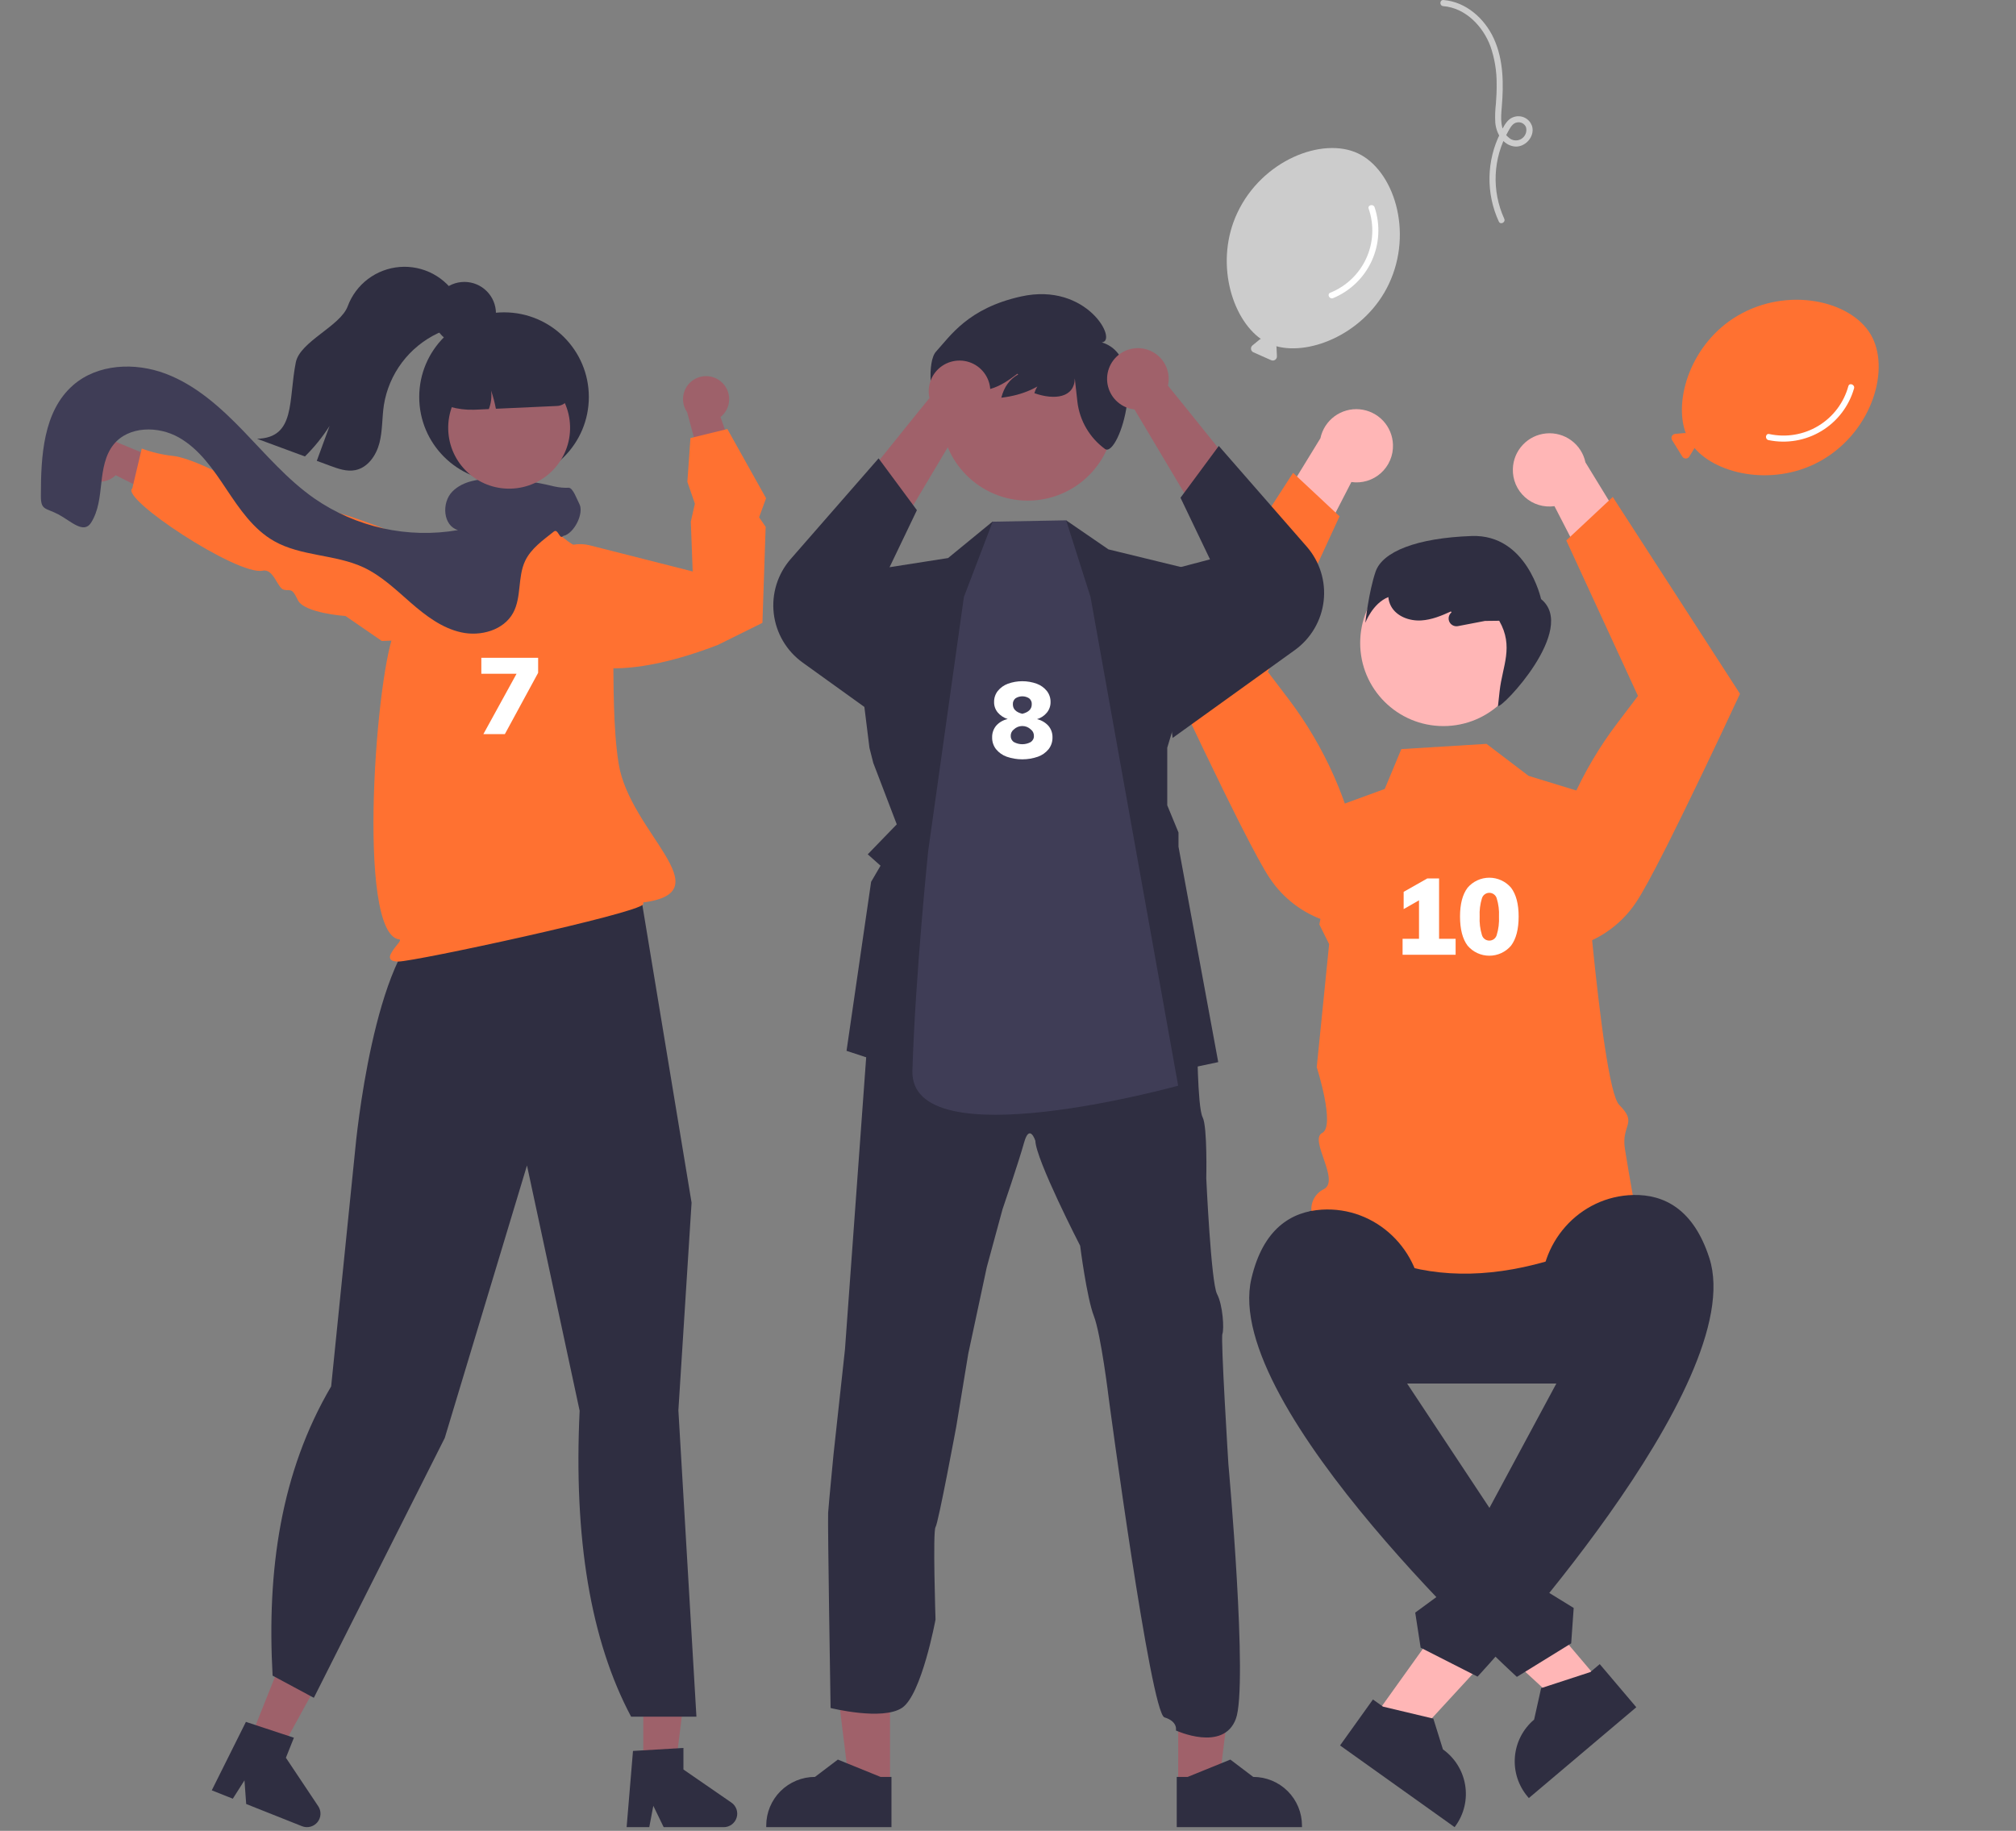 <svg width="120" height="109" viewBox="0 0 120 109" fill="none" xmlns="http://www.w3.org/2000/svg">
<rect x="0" y="0" width="120" height="109" fill="#808080" stroke="none"/>
<g clip-path="url(#clip0_83_3222)">
<path d="M81.769 102.252L83.885 103.761L90.719 96.334L87.597 94.108L81.769 102.252Z" fill="#FFB6B6"/>
<path d="M81.723 101.178L82.319 101.603L85.318 102.317L85.889 104.149L85.889 104.149C86.593 104.651 87.068 105.412 87.21 106.264C87.353 107.116 87.15 107.99 86.647 108.692L86.585 108.779L79.765 103.915L81.723 101.178Z" fill="#2F2E41"/>
<path d="M96.103 82.368H80.572C79.123 82.367 77.734 81.792 76.711 80.769C75.687 79.747 75.112 78.36 75.112 76.914C75.112 75.468 75.687 74.082 76.711 73.059C77.734 72.036 79.123 71.461 80.572 71.461H96.103C97.551 71.461 98.941 72.035 99.965 73.058C100.99 74.081 101.565 75.468 101.565 76.914C101.565 78.361 100.99 79.748 99.965 80.771C98.941 81.793 97.551 82.368 96.103 82.368Z" fill="#2F2E41"/>
<path d="M88.483 44.286L90.988 46.191L94.009 47.118C94.009 47.118 95.258 64.657 96.383 65.781C97.509 66.904 96.494 66.935 96.72 68.394C96.946 69.854 97.496 72.846 97.496 72.846C89.899 76.86 83.35 76.968 78.09 72.27C78.022 71.98 78.057 71.675 78.187 71.406C78.317 71.138 78.535 70.922 78.805 70.794C79.784 70.275 77.902 67.854 78.702 67.45C79.502 67.045 78.377 63.534 78.377 63.534L79.115 56.208L78.532 55.037L79.955 47.872L82.425 46.971L83.412 44.598L88.483 44.286Z" fill="#FF7131"/>
<path d="M90.052 27.911C90.041 28.227 90.099 28.543 90.223 28.835C90.347 29.126 90.534 29.387 90.77 29.599C91.006 29.811 91.286 29.969 91.59 30.061C91.893 30.154 92.214 30.178 92.528 30.134L96.058 36.985L98.025 33.496L94.371 27.525C94.261 27.003 93.963 26.539 93.533 26.222C93.104 25.904 92.572 25.755 92.04 25.803C91.508 25.85 91.011 26.091 90.645 26.48C90.278 26.868 90.067 27.377 90.052 27.911Z" fill="#FFB6B6"/>
<path d="M95.998 29.587L103.57 41.304L103.545 41.358C103.517 41.419 101.802 45.117 100.14 48.503C99.885 49.025 99.63 49.539 99.383 50.031C99.276 50.244 99.171 50.452 99.068 50.656C98.37 52.029 97.76 53.164 97.396 53.704C96.591 54.923 95.393 55.831 94 56.276L93.965 56.285L93.931 56.271C93.25 55.984 92.687 55.474 92.335 54.824C91.983 54.175 91.863 53.425 91.996 52.699C92.652 49.195 94.116 45.891 96.271 43.049L97.498 41.433L93.232 32.174L95.998 29.587Z" fill="#FF7131"/>
<path d="M82.915 26.475C82.926 26.792 82.868 27.108 82.743 27.399C82.619 27.691 82.433 27.952 82.197 28.164C81.961 28.376 81.681 28.534 81.377 28.626C81.073 28.718 80.753 28.743 80.439 28.698L76.908 35.55L74.941 32.06L78.596 26.09C78.706 25.567 79.004 25.104 79.433 24.786C79.863 24.469 80.394 24.32 80.927 24.367C81.459 24.415 81.956 24.656 82.322 25.044C82.688 25.433 82.899 25.942 82.915 26.475Z" fill="#FFB6B6"/>
<path d="M76.969 28.151L69.396 39.868L69.421 39.922C69.45 39.984 71.165 43.681 72.826 47.068C73.082 47.589 73.337 48.104 73.584 48.596C73.69 48.809 73.795 49.017 73.899 49.22C74.597 50.594 75.207 51.729 75.57 52.268C76.375 53.487 77.574 54.395 78.967 54.84L79.002 54.849L79.035 54.836C79.717 54.549 80.28 54.038 80.632 53.389C80.984 52.739 81.103 51.99 80.971 51.263C80.314 47.759 78.851 44.456 76.696 41.613L75.468 39.998L79.735 30.738L76.969 28.151Z" fill="#FF7131"/>
<path d="M85.918 43.227C88.655 43.227 90.873 41.012 90.873 38.279C90.873 35.547 88.655 33.332 85.918 33.332C83.181 33.332 80.963 35.547 80.963 38.279C80.963 41.012 83.181 43.227 85.918 43.227Z" fill="#FFB6B6"/>
<path d="M81.882 34.029C82.29 32.846 84.318 32.025 87.607 31.911C90.895 31.797 91.73 35.666 91.73 35.666C93.925 37.444 89.385 42.204 89.166 42.032L89.264 41.138C89.428 39.657 90.123 38.501 89.239 36.957L88.391 36.967L86.781 37.276C86.681 37.295 86.577 37.281 86.486 37.235C86.394 37.19 86.32 37.116 86.275 37.024C86.23 36.932 86.217 36.829 86.237 36.729C86.257 36.629 86.309 36.538 86.386 36.471L86.4 36.458L86.364 36.401C85.797 36.661 85.213 36.901 84.593 36.938C83.895 36.979 83.133 36.702 82.799 36.089C82.71 35.921 82.656 35.736 82.639 35.547C81.698 35.922 81.269 37.079 81.269 37.079C81.269 37.079 81.475 35.213 81.882 34.029Z" fill="#2F2E41"/>
<path d="M95.265 100.148L93.281 101.825L85.858 94.984L88.786 92.509L95.265 100.148Z" fill="#FFB6B6"/>
<path d="M97.399 101.64L91.003 107.047L90.934 106.966C90.375 106.307 90.101 105.453 90.173 104.593C90.244 103.732 90.655 102.935 91.316 102.376L91.316 102.376L91.734 100.503L94.664 99.546L95.223 99.073L97.399 101.64Z" fill="#2F2E41"/>
<path d="M83.005 81.232L84.645 77.682C84.626 74.444 81.911 71.814 78.674 72.017C76.871 72.13 75.183 73.137 74.486 76.129C72.693 83.822 90.29 99.832 90.29 99.832L93.523 97.837L93.672 95.729L91.861 94.615L91.86 92.817L90.133 92L83.005 81.232Z" fill="#2F2E41"/>
<path d="M93.777 80.254L91.751 77.279C91.502 74.05 93.992 71.207 97.234 71.143C99.04 71.108 100.805 71.973 101.747 74.897C104.168 82.417 87.949 99.817 87.949 99.817L84.562 98.094L84.24 96.006L85.953 94.747L85.807 92.955L87.46 91.999L93.777 80.254Z" fill="#2F2E41"/>
<path d="M86.644 55.89V56.841H83.487V55.89H84.465V53.6L83.551 54.123V53.096L84.957 52.298H85.659V55.89L86.644 55.89Z" fill="white"/>
<path d="M87.356 56.299C87.056 55.899 86.906 55.32 86.906 54.563C86.906 53.819 87.056 53.248 87.356 52.85C87.516 52.663 87.714 52.513 87.938 52.41C88.161 52.307 88.404 52.254 88.65 52.254C88.896 52.254 89.139 52.307 89.363 52.41C89.586 52.513 89.785 52.663 89.944 52.85C90.245 53.248 90.395 53.819 90.395 54.563C90.395 55.32 90.245 55.899 89.944 56.299C89.785 56.486 89.587 56.638 89.364 56.741C89.14 56.845 88.897 56.898 88.65 56.898C88.404 56.898 88.16 56.845 87.937 56.741C87.713 56.638 87.515 56.486 87.356 56.299ZM89.091 55.664C89.199 55.307 89.244 54.935 89.225 54.563C89.244 54.199 89.198 53.834 89.091 53.485C89.064 53.389 89.006 53.305 88.926 53.246C88.847 53.186 88.75 53.153 88.65 53.153C88.55 53.153 88.454 53.186 88.374 53.246C88.294 53.305 88.237 53.389 88.209 53.485C88.102 53.834 88.056 54.199 88.075 54.563C88.056 54.935 88.101 55.307 88.209 55.664C88.236 55.76 88.293 55.845 88.373 55.906C88.453 55.966 88.55 55.999 88.65 55.999C88.75 55.999 88.847 55.966 88.927 55.906C89.007 55.845 89.064 55.76 89.091 55.664Z" fill="white"/>
<path d="M52.978 106.254L50.554 106.254L49.401 96.919L52.978 96.92L52.978 106.254Z" fill="#A0616A"/>
<path d="M53.063 108.779L45.609 108.778V108.684C45.609 107.916 45.915 107.179 46.459 106.636C47.003 106.093 47.741 105.788 48.511 105.788H48.511L49.872 104.756L52.413 105.788L53.063 105.788L53.063 108.779Z" fill="#2F2E41"/>
<path d="M70.13 106.254L72.554 106.254L73.707 96.919L70.129 96.92L70.13 106.254Z" fill="#A0616A"/>
<path d="M70.044 108.779L77.499 108.778V108.684C77.498 107.916 77.193 107.179 76.649 106.636C76.105 106.093 75.367 105.788 74.597 105.788H74.597L73.235 104.756L70.695 105.788L70.044 105.788L70.044 108.779Z" fill="#2F2E41"/>
<path d="M49.294 90.06C49.33 89.527 49.615 86.582 49.615 86.582L50.296 80.335L51.498 63.776L51.577 62.692L57.871 61.486L62.173 59.426L67.287 61.058L71.269 62.549C71.269 62.549 71.275 63.187 71.306 63.958C71.347 64.967 71.419 66.204 71.589 66.526C71.874 67.094 71.802 70.145 71.802 70.145C71.802 70.145 72.085 76.353 72.441 77.034C72.797 77.714 72.869 79.132 72.762 79.416C72.654 79.7 73.118 87.155 73.118 87.155C73.118 87.155 74.308 100.348 73.561 102.337C72.815 104.326 69.994 103.023 69.994 103.023C69.994 103.023 70.13 102.492 69.312 102.242C68.494 101.992 66.002 83.286 66.002 83.286C66.002 83.286 65.538 79.45 65.112 78.351C64.686 77.251 64.294 74.163 64.294 74.163C64.294 74.163 61.662 69.051 61.628 67.915C61.628 67.915 61.284 66.851 60.958 68.022C60.633 69.192 59.673 71.997 59.673 71.997L58.737 75.441L57.636 80.587L56.923 84.919C56.923 84.919 55.856 90.669 55.686 90.918C55.516 91.166 55.686 96.419 55.686 96.419C55.686 96.419 54.861 100.893 53.695 101.674C52.529 102.455 49.44 101.686 49.44 101.686C49.44 101.686 49.258 90.593 49.294 90.06Z" fill="#2F2E41"/>
<path d="M51.98 45.418L53.379 49.077L51.652 50.861L52.413 51.539L51.852 52.5L50.389 62.561L58.407 65.2L61.107 62.263L63.236 65.2L72.514 63.233L70.148 50.402V49.563L69.48 47.944V44.514L72.548 34.308L65.979 32.707L63.461 30.978L62.647 33.41L59.178 32.874L59.087 31.047L56.433 33.223L52.895 33.777L50.219 34.308L49.878 35.047L50.56 34.899L51.753 44.522L51.98 45.418Z" fill="#2F2E41"/>
<path d="M57.375 35.541L59.087 31.058L63.461 30.978L64.912 35.541L70.129 64.635C70.129 64.635 54.148 69.078 54.31 63.737C54.48 58.121 55.249 50.662 55.249 50.662L57.375 35.541Z" fill="#3F3D56"/>
<path d="M61.176 29.804C64.022 29.804 66.329 27.501 66.329 24.66C66.329 21.819 64.022 19.516 61.176 19.516C58.331 19.516 56.024 21.819 56.024 24.66C56.024 27.501 58.331 29.804 61.176 29.804Z" fill="#A0616A"/>
<path d="M55.72 20.928C56.559 20.017 57.608 18.349 60.786 17.648C64.713 16.782 66.569 20.324 65.578 20.382C68.474 21.257 66.614 27.239 65.784 26.738C65.777 26.733 65.77 26.727 65.763 26.722C65.317 26.394 64.942 25.978 64.662 25.5C64.382 25.023 64.202 24.493 64.134 23.944L63.976 22.528C63.954 23.68 62.775 23.832 61.57 23.408C61.641 23.155 61.777 22.926 61.964 22.742C62.152 22.558 62.384 22.425 62.638 22.358C61.901 23.037 60.942 23.522 59.602 23.677C59.766 23.041 60.094 22.574 60.607 22.296L60.559 22.25C60.068 22.623 59.557 22.981 58.966 23.15C58.302 23.34 57.507 23.237 57.052 22.718C56.929 22.575 56.837 22.409 56.779 22.229C56.878 23.142 56.265 24.183 55.789 24.004C55.393 23.927 55.162 21.535 55.72 20.928Z" fill="#2F2E41"/>
<path d="M67.529 24.376L72.215 32.247L75.678 30.614C75.678 30.614 69.711 23.172 69.52 22.958C69.602 22.596 69.571 22.219 69.433 21.875C69.295 21.531 69.055 21.237 68.746 21.032C68.436 20.827 68.072 20.72 67.701 20.726C67.329 20.733 66.969 20.851 66.666 21.066C66.364 21.282 66.134 21.584 66.008 21.932C65.881 22.28 65.863 22.659 65.957 23.018C66.05 23.377 66.251 23.699 66.531 23.941C66.812 24.184 67.16 24.335 67.529 24.376Z" fill="#A0616A"/>
<path d="M69.798 43.934L77.07 38.704C77.544 38.363 77.942 37.927 78.238 37.423C78.534 36.92 78.722 36.36 78.789 35.78C78.856 35.2 78.801 34.613 78.627 34.055C78.454 33.498 78.166 32.983 77.781 32.542L72.548 26.549L70.268 29.633L72.025 33.302L68.622 34.197L69.798 43.934Z" fill="#2F2E41"/>
<path d="M57.316 25.116L52.63 32.986L49.167 31.353C49.167 31.353 55.135 23.912 55.325 23.698C55.243 23.336 55.274 22.958 55.412 22.614C55.551 22.27 55.79 21.976 56.1 21.771C56.409 21.566 56.774 21.46 57.145 21.466C57.516 21.472 57.877 21.591 58.179 21.806C58.481 22.021 58.711 22.323 58.838 22.672C58.965 23.02 58.982 23.399 58.889 23.758C58.795 24.116 58.595 24.438 58.314 24.681C58.033 24.924 57.685 25.075 57.316 25.116Z" fill="#A0616A"/>
<path d="M55.047 44.674L47.775 39.444C47.301 39.103 46.903 38.666 46.607 38.163C46.311 37.659 46.124 37.1 46.057 36.52C45.99 35.94 46.045 35.352 46.218 34.795C46.392 34.237 46.68 33.722 47.064 33.282L52.297 27.289L54.578 30.373L52.82 34.041L56.223 34.937L55.047 44.674Z" fill="#2F2E41"/>
<path d="M62.405 43.21C62.569 43.404 62.656 43.651 62.648 43.905C62.653 44.157 62.572 44.402 62.418 44.601C62.251 44.806 62.031 44.962 61.782 45.05C61.18 45.259 60.525 45.259 59.922 45.05C59.673 44.962 59.453 44.806 59.286 44.601C59.132 44.402 59.051 44.157 59.056 43.905C59.048 43.648 59.134 43.398 59.299 43.2C59.48 43 59.719 42.863 59.983 42.808C59.752 42.736 59.545 42.6 59.389 42.416C59.244 42.241 59.167 42.02 59.172 41.794C59.167 41.556 59.245 41.324 59.392 41.136C59.55 40.941 59.757 40.793 59.993 40.706C60.548 40.506 61.156 40.506 61.712 40.706C61.947 40.793 62.155 40.941 62.312 41.136C62.459 41.324 62.537 41.556 62.533 41.794C62.537 42.025 62.459 42.249 62.312 42.428C62.16 42.612 61.957 42.747 61.728 42.814C61.989 42.874 62.225 43.012 62.405 43.21ZM61.351 44.18C61.412 44.14 61.462 44.085 61.496 44.02C61.53 43.955 61.546 43.883 61.542 43.81C61.544 43.736 61.528 43.662 61.496 43.596C61.464 43.529 61.416 43.471 61.357 43.427C61.222 43.296 61.041 43.223 60.852 43.223C60.664 43.223 60.483 43.296 60.347 43.427C60.288 43.471 60.241 43.529 60.208 43.596C60.176 43.662 60.16 43.736 60.162 43.81C60.159 43.883 60.175 43.955 60.208 44.02C60.242 44.085 60.292 44.14 60.354 44.18C60.506 44.263 60.678 44.307 60.852 44.307C61.026 44.307 61.198 44.263 61.351 44.18ZM60.446 41.574C60.393 41.616 60.351 41.672 60.324 41.734C60.296 41.797 60.285 41.866 60.29 41.934C60.29 42.215 60.477 42.402 60.852 42.495C61.227 42.402 61.414 42.215 61.414 41.934C61.42 41.866 61.408 41.797 61.381 41.734C61.353 41.672 61.311 41.616 61.258 41.574C61.137 41.496 60.996 41.455 60.852 41.455C60.708 41.455 60.568 41.496 60.446 41.574Z" fill="white"/>
<path d="M4.806 28.079C4.917 28.244 5.064 28.382 5.235 28.484C5.406 28.587 5.598 28.65 5.796 28.671C5.995 28.691 6.195 28.668 6.383 28.602C6.572 28.537 6.743 28.431 6.886 28.292L11.218 30.465L10.923 27.967L6.855 26.287C6.605 26.063 6.282 25.938 5.946 25.935C5.611 25.933 5.286 26.053 5.033 26.274C4.781 26.495 4.618 26.801 4.576 27.133C4.534 27.466 4.616 27.802 4.806 28.079Z" fill="#9E616A"/>
<path d="M22.726 38.16L20.569 36.675C20.569 36.675 18.099 36.508 17.728 35.724C17.356 34.94 17.294 35.203 16.898 35.11C16.502 35.016 16.297 33.836 15.633 33.975C14.14 34.288 7.116 29.655 7.875 29.076L8.438 26.704C9.033 26.926 9.654 27.073 10.286 27.142C11.241 27.229 13.492 28.318 13.825 28.675C14.159 29.033 14.749 28.894 15.541 29.082C16.333 29.269 16.61 30.541 17.924 30.203C19.772 29.727 29.347 34.261 30.383 34.684C31.52 35.148 32.314 36.533 32.314 36.533L32.001 37.85L22.726 38.16Z" fill="#FF7131"/>
<path d="M38.291 105.527H40.171L41.065 98.289H38.291L38.291 105.527Z" fill="#9E616A"/>
<path d="M37.678 104.242L40.681 104.063V105.347L43.536 107.316C43.677 107.413 43.783 107.553 43.839 107.714C43.895 107.876 43.898 108.052 43.846 108.215C43.795 108.378 43.694 108.521 43.556 108.622C43.417 108.724 43.251 108.779 43.079 108.779H39.504L38.888 107.508L38.647 108.779H37.299L37.678 104.242Z" fill="#2F2E41"/>
<path d="M14.732 103.933L16.478 104.627L19.991 98.232L17.413 97.208L14.732 103.933Z" fill="#9E616A"/>
<path d="M14.638 102.512L17.494 103.455L17.018 104.648L18.942 107.531C19.037 107.674 19.084 107.843 19.076 108.014C19.068 108.184 19.005 108.348 18.897 108.481C18.789 108.614 18.642 108.709 18.476 108.752C18.31 108.796 18.135 108.785 17.976 108.722L14.654 107.401L14.552 105.993L13.858 107.085L12.605 106.587L14.638 102.512Z" fill="#2F2E41"/>
<path d="M34.502 83.988L31.368 69.385L26.473 85.61L18.722 100.997L18.681 101.078L16.226 99.759C15.88 93.511 16.703 87.657 19.712 82.537L21.138 68.486C21.181 68.006 22.244 56.735 25.611 54.736L26.597 52.492L36.402 50.074L36.438 50.114C37.38 51.172 38.003 52.475 38.234 53.873L41.164 71.593L41.165 71.603L40.38 83.964L41.454 102.202H37.566C35.161 97.683 34.139 91.612 34.502 83.988Z" fill="#2F2E41"/>
<path d="M42.943 22.741C43.092 22.873 43.211 23.036 43.291 23.219C43.37 23.401 43.409 23.599 43.403 23.798C43.398 23.997 43.349 24.192 43.26 24.37C43.171 24.549 43.044 24.705 42.888 24.829L44.489 29.397L42.046 28.783L40.9 24.54C40.709 24.264 40.626 23.928 40.667 23.595C40.708 23.262 40.869 22.956 41.121 22.734C41.373 22.513 41.698 22.391 42.033 22.392C42.369 22.393 42.693 22.518 42.943 22.741Z" fill="#9E616A"/>
<path d="M23.706 57.246C23.442 57.246 23.292 57.194 23.234 57.084C23.149 56.921 23.297 56.708 23.468 56.462C23.588 56.291 23.936 55.949 23.765 55.928C21.164 55.611 22.412 39.601 23.54 37.485C23.769 37.055 23.526 36.395 23.784 35.666C24.489 33.673 25.451 33.06 27.366 31.84C27.522 31.741 27.684 31.638 27.852 31.53C28.07 31.39 28.058 30.927 28.045 30.436C28.031 29.891 28.016 29.327 28.284 28.975L28.301 28.952L28.329 28.945C28.976 28.796 31.153 28.518 32.442 28.947L32.46 28.953L32.473 28.966C32.779 29.272 32.807 29.864 32.834 30.437C32.856 30.907 32.877 31.351 33.05 31.544C34.375 33.017 35.877 32.989 35.892 32.988L35.967 32.986L35.974 33.06C36.903 34.825 36.175 41.377 36.821 45.448C37.477 49.583 43.077 53.103 38.282 53.728C38.292 53.744 38.298 53.763 38.298 53.782C38.299 53.801 38.294 53.819 38.285 53.836C37.995 54.376 24.702 57.246 23.706 57.246Z" fill="#FF7131"/>
<path d="M45.383 37.081L42.722 38.399C37.593 40.366 34.913 39.887 33.567 39.139C32.13 38.341 31.881 37.118 31.871 37.066L31.87 37.041L32.198 34.445C32.24 34.115 32.352 33.798 32.525 33.515C32.699 33.231 32.931 32.988 33.206 32.801C33.482 32.614 33.793 32.487 34.121 32.429C34.449 32.372 34.786 32.384 35.108 32.466L41.231 34.022L41.12 31.055L41.362 29.986L40.915 28.687L41.098 26.079L43.295 25.542L45.599 29.662L45.185 30.799L45.575 31.365L45.574 31.391L45.383 37.081Z" fill="#FF7131"/>
<path d="M32.032 39.163V40.056L30.051 43.705H28.773L30.747 40.113H28.651V39.163L32.032 39.163Z" fill="white"/>
<path d="M82.673 16.902C84.144 13.779 82.953 10.127 80.827 9.129C78.701 8.131 75.124 9.543 73.653 12.667C72.29 15.558 73.305 18.945 75.051 20.178C75.022 20.187 74.995 20.201 74.971 20.22L74.551 20.565C74.519 20.591 74.494 20.625 74.479 20.664C74.464 20.702 74.459 20.744 74.465 20.785C74.47 20.826 74.486 20.865 74.511 20.898C74.536 20.931 74.569 20.957 74.607 20.974L75.665 21.444C75.703 21.461 75.745 21.467 75.786 21.464C75.827 21.46 75.867 21.446 75.901 21.422C75.935 21.399 75.963 21.367 75.981 21.33C76 21.293 76.009 21.252 76.007 21.211L75.982 20.669C75.981 20.65 75.977 20.631 75.972 20.613C78.039 21.18 81.308 19.8 82.673 16.902Z" fill="#CCCCCC"/>
<path d="M81.467 12.423C81.801 13.39 81.75 14.449 81.325 15.38C80.9 16.311 80.133 17.044 79.182 17.427C78.966 17.517 79.139 17.838 79.354 17.748C80.373 17.325 81.193 16.532 81.651 15.53C82.109 14.527 82.171 13.389 81.823 12.343C81.75 12.122 81.393 12.2 81.467 12.423Z" fill="white"/>
<path d="M108.491 27.369C111.468 25.614 112.543 21.927 111.349 19.907C110.154 17.887 106.402 17.044 103.424 18.799C100.668 20.422 99.597 23.791 100.345 25.793C100.315 25.783 100.285 25.78 100.254 25.782L99.713 25.831C99.672 25.835 99.632 25.849 99.598 25.872C99.564 25.896 99.536 25.927 99.517 25.965C99.499 26.002 99.49 26.043 99.492 26.084C99.494 26.125 99.507 26.166 99.528 26.201L100.138 27.183C100.16 27.219 100.191 27.248 100.227 27.268C100.263 27.288 100.304 27.299 100.345 27.298C100.387 27.298 100.427 27.288 100.464 27.268C100.5 27.247 100.53 27.218 100.552 27.183L100.837 26.721C100.847 26.705 100.854 26.687 100.86 26.669C102.249 28.3 105.729 28.996 108.491 27.369Z" fill="#FF7131"/>
<path d="M110.021 22.989C109.751 23.976 109.112 24.822 108.236 25.353C107.359 25.884 106.312 26.058 105.31 25.84C105.081 25.793 105.043 26.155 105.271 26.202C106.352 26.425 107.477 26.231 108.421 25.66C109.365 25.089 110.057 24.183 110.36 23.123C110.423 22.899 110.085 22.763 110.021 22.989Z" fill="white"/>
<path d="M89.538 13.022C89.163 12.198 88.989 11.297 89.03 10.393C89.071 9.488 89.326 8.607 89.774 7.82C89.902 7.598 90.029 7.33 90.31 7.287C90.415 7.268 90.525 7.285 90.62 7.336C90.714 7.387 90.789 7.468 90.832 7.567C90.869 7.698 90.862 7.838 90.812 7.965C90.762 8.092 90.671 8.199 90.554 8.27C90.437 8.341 90.3 8.371 90.164 8.356C90.028 8.341 89.901 8.282 89.802 8.187C89.271 7.76 89.338 7.008 89.389 6.402C89.506 5.023 89.504 3.575 88.916 2.291C88.372 1.103 87.262 0.109 85.921 0.001C85.686 -0.018 85.673 0.346 85.906 0.365C87.236 0.472 88.277 1.566 88.719 2.763C88.969 3.484 89.093 4.242 89.086 5.005C89.091 5.396 89.073 5.788 89.042 6.178C88.996 6.558 88.984 6.942 89.007 7.324C89.069 7.949 89.447 8.618 90.123 8.718C90.754 8.811 91.37 8.152 91.199 7.526C91.158 7.391 91.084 7.268 90.984 7.168C90.883 7.068 90.759 6.995 90.624 6.955C90.488 6.915 90.344 6.909 90.205 6.938C90.067 6.967 89.937 7.029 89.829 7.12C89.592 7.318 89.438 7.657 89.303 7.928C88.895 8.743 88.675 9.639 88.66 10.551C88.645 11.462 88.835 12.365 89.216 13.193C89.316 13.405 89.638 13.233 89.538 13.022Z" fill="#CCCCCC"/>
<path d="M34.482 29.994C34.344 29.744 34.108 29.028 33.843 29.038C33.572 29.049 33.3 29.026 33.034 28.969C33.006 28.964 32.977 28.958 32.95 28.951C31.829 28.672 30.681 28.522 29.526 28.505C28.595 28.492 27.572 28.604 26.922 29.269C26.272 29.934 26.368 31.305 27.264 31.559C24.269 32.077 21.19 31.395 18.694 29.663C17.108 28.549 15.836 27.058 14.491 25.664C13.146 24.269 11.663 22.927 9.85 22.245C8.035 21.56 5.816 21.656 4.354 22.93C2.572 24.484 2.434 27.157 2.433 29.519C2.431 30.403 2.707 30.216 3.489 30.632C4.214 31.018 4.976 31.813 5.418 31.122C5.861 30.431 5.939 29.578 6.03 28.763C6.12 27.948 6.252 27.09 6.77 26.454C7.66 25.36 9.412 25.348 10.641 26.042C11.87 26.736 12.695 27.95 13.477 29.124C14.258 30.296 15.082 31.513 16.309 32.211C17.921 33.129 19.945 32.993 21.628 33.774C22.696 34.272 23.561 35.106 24.447 35.88C25.336 36.653 26.308 37.398 27.46 37.648C28.611 37.901 29.977 37.521 30.542 36.489C31.052 35.556 30.803 34.361 31.256 33.398C31.606 32.655 32.32 32.162 32.964 31.648C33.229 31.436 33.298 32.167 33.523 31.908C34.173 31.779 34.784 30.545 34.482 29.994Z" fill="#3F3D56"/>
<path d="M30.002 28.675C32.79 28.675 35.05 26.419 35.05 23.635C35.05 20.852 32.79 18.595 30.002 18.595C27.214 18.595 24.954 20.852 24.954 23.635C24.954 26.419 27.214 28.675 30.002 28.675Z" fill="#2F2E41"/>
<path d="M30.409 29.091C32.411 29.034 33.989 27.367 33.932 25.368C33.876 23.369 32.206 21.794 30.203 21.85C28.2 21.907 26.623 23.574 26.68 25.573C26.736 27.573 28.406 29.148 30.409 29.091Z" fill="#9E616A"/>
<path d="M30.341 19.947L28.87 19.989C27.944 20.016 27.065 20.409 26.428 21.081C25.792 21.754 25.448 22.651 25.473 23.577L25.474 23.609L25.501 23.626C26.3 24.154 27.244 24.422 28.202 24.393L28.285 24.391L29.097 24.354C29.234 24.003 29.279 23.622 29.23 23.249C29.353 23.603 29.448 23.966 29.517 24.335L33.162 24.169C33.375 24.158 33.574 24.066 33.719 23.91C33.863 23.755 33.941 23.549 33.936 23.337C33.909 22.412 33.515 21.535 32.841 20.9C32.167 20.264 31.268 19.922 30.341 19.947Z" fill="#2F2E41"/>
<path d="M27.41 19.038C27.079 19.447 26.546 19.617 26.067 19.838C25.222 20.237 24.487 20.836 23.926 21.582C23.365 22.329 22.995 23.201 22.849 24.122C22.736 24.873 22.775 25.645 22.584 26.379C22.394 27.113 21.893 27.841 21.149 27.989C20.646 28.09 20.133 27.909 19.651 27.73C19.387 27.632 19.122 27.534 18.857 27.436C19.11 26.744 19.364 26.052 19.617 25.36C19.197 26.018 18.705 26.627 18.15 27.175C17.201 26.824 16.251 26.473 15.3 26.122C17.613 26.065 17.155 23.835 17.608 21.572C17.858 20.328 20.255 19.423 20.697 18.234C20.935 17.59 21.354 17.026 21.903 16.611C22.452 16.197 23.108 15.948 23.795 15.894C24.481 15.84 25.169 15.983 25.776 16.307C26.383 16.631 26.885 17.122 27.221 17.722C27.701 17.897 27.736 18.635 27.41 19.038Z" fill="#2F2E41"/>
<path d="M27.642 20.537C28.68 20.537 29.521 19.697 29.521 18.66C29.521 17.624 28.68 16.784 27.642 16.784C26.604 16.784 25.762 17.624 25.762 18.66C25.762 19.697 26.604 20.537 27.642 20.537Z" fill="#2F2E41"/>
</g>
<defs>
<clipPath id="clip0_83_3222">
<rect width="120" height="109" fill="white"/>
</clipPath>
</defs>
</svg>
